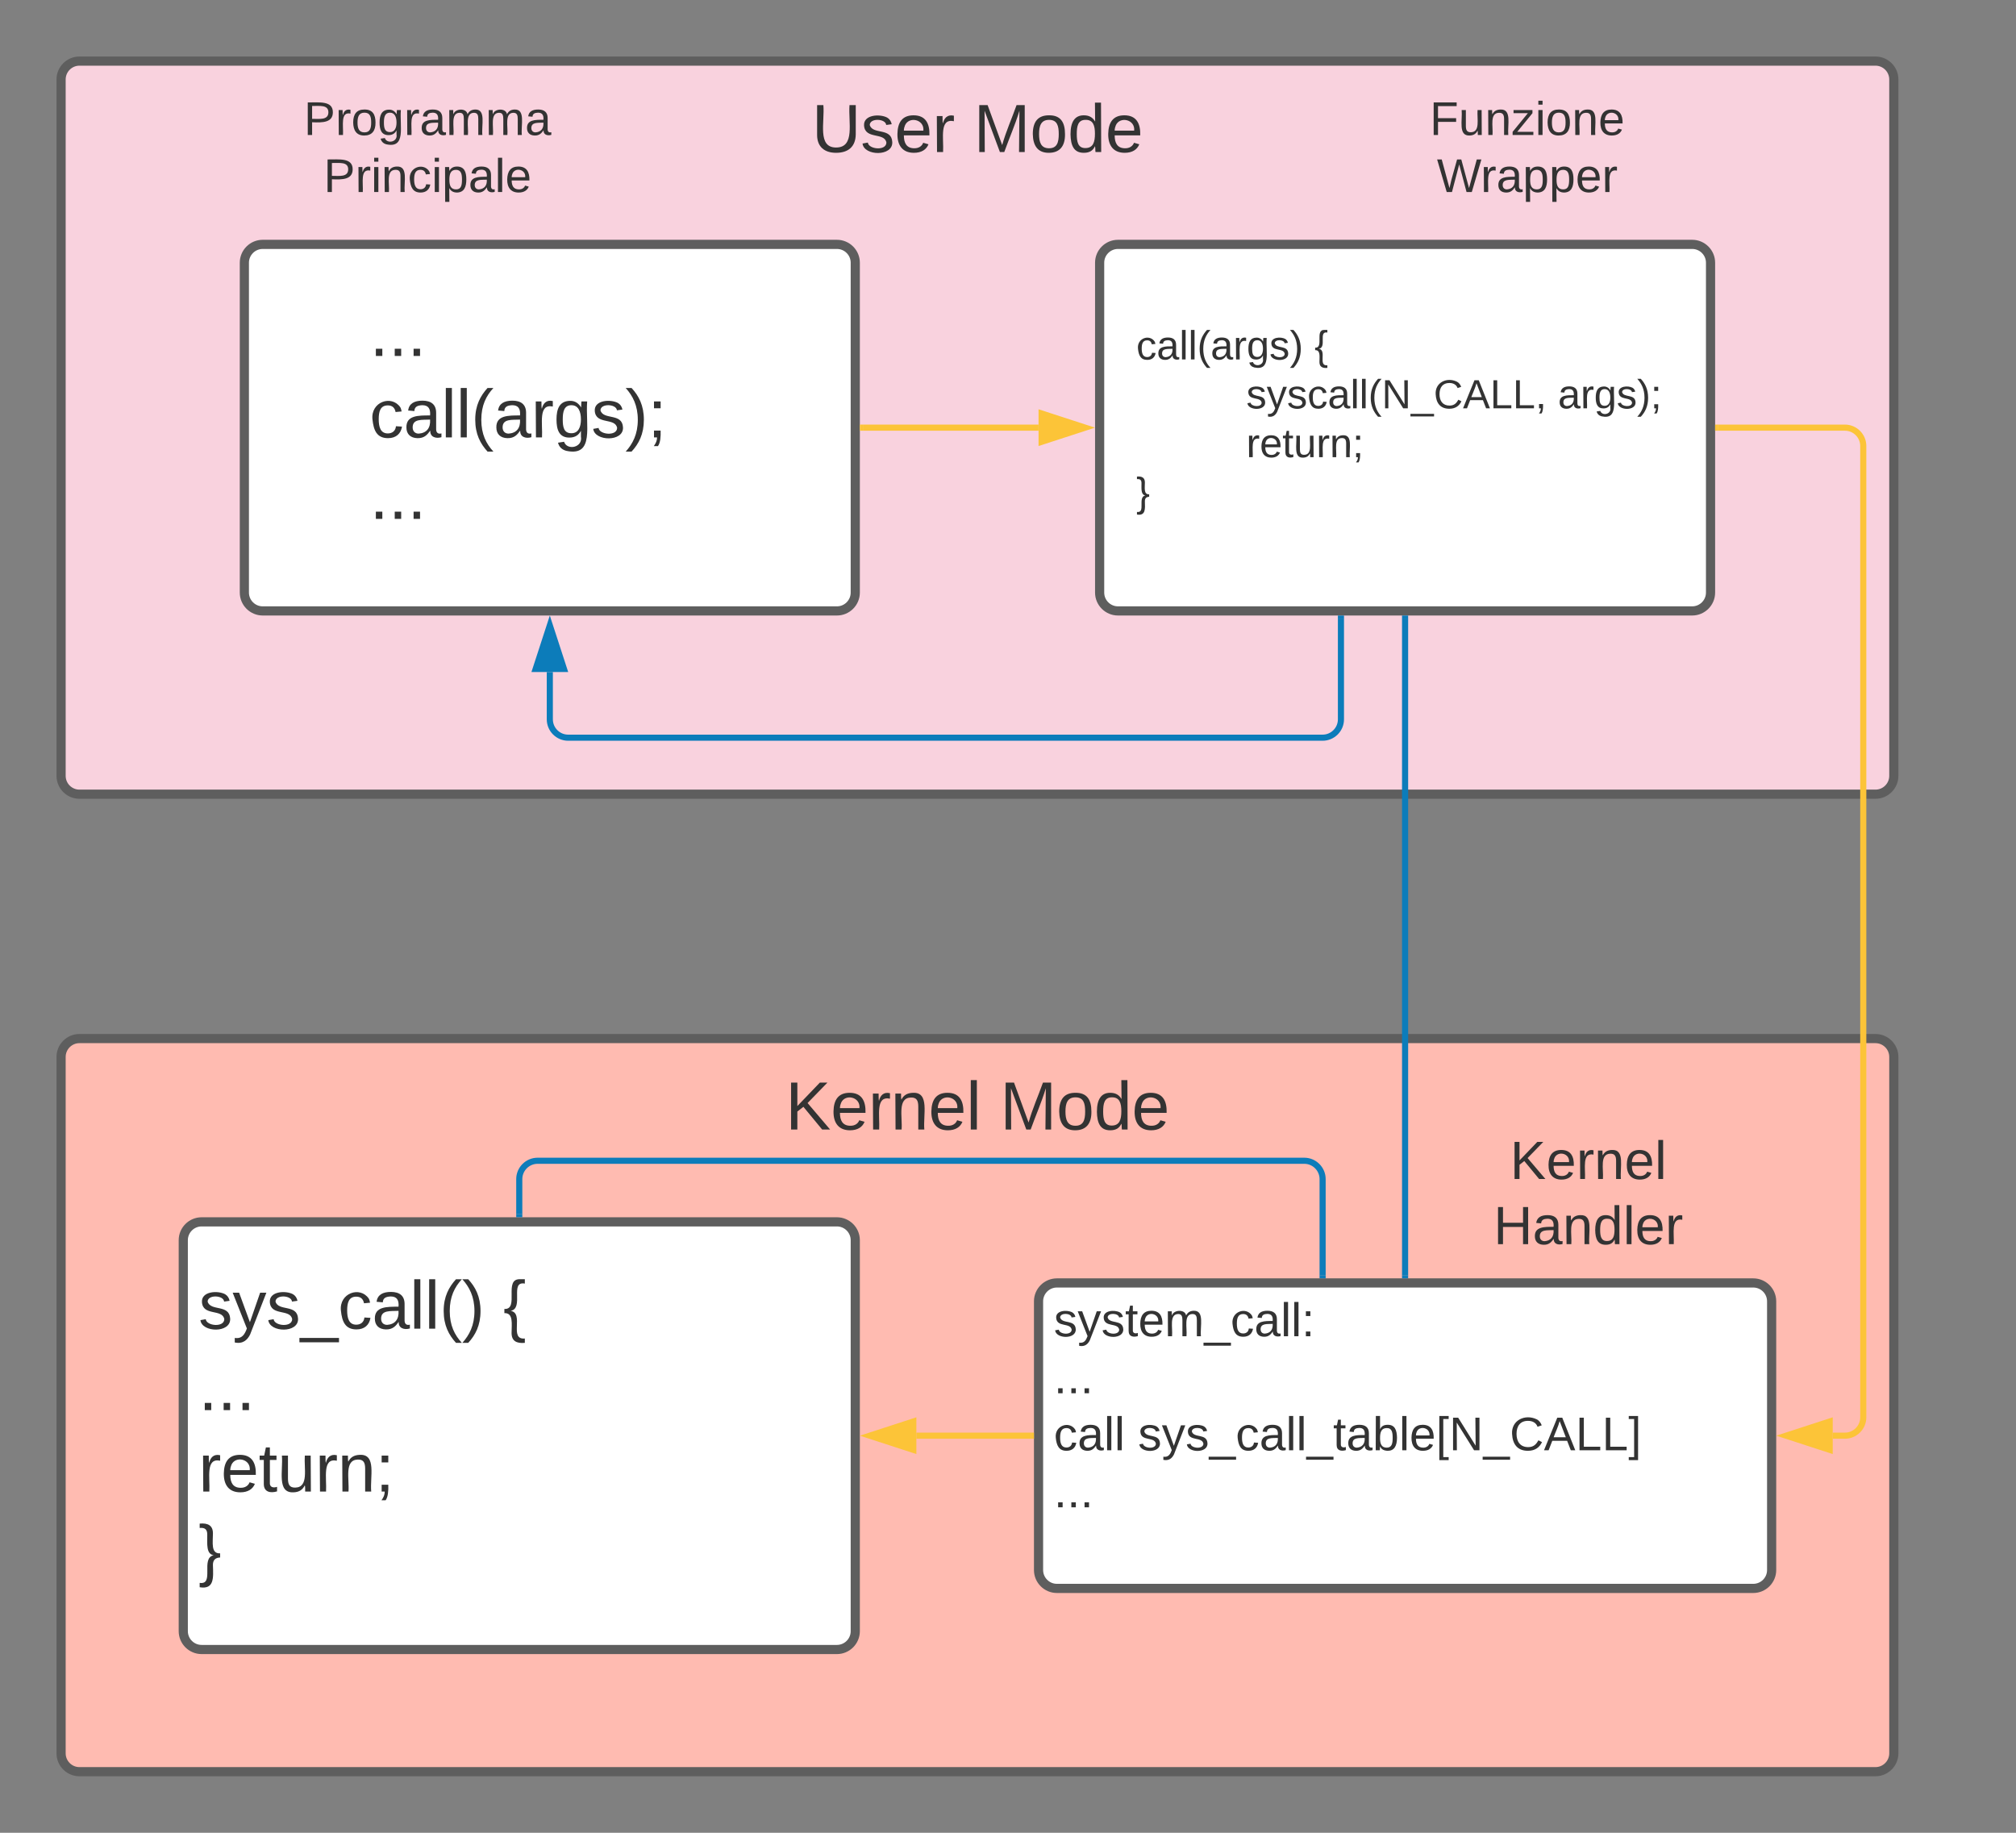 <svg xmlns="http://www.w3.org/2000/svg" xmlns:xlink="http://www.w3.org/1999/xlink" xmlns:lucid="lucid" width="660" height="600"><rect width="100%" height="100%" fill="#808080" stroke="none"/><g transform="translate(-180 -140)" lucid:page-tab-id="0_0"><path d="M200 166c0-3.3 2.7-6 6-6h588c3.3 0 6 2.7 6 6v228c0 3.3-2.7 6-6 6H206c-3.3 0-6-2.7-6-6z" stroke="#5e5e5e" stroke-width="3" fill="#f9d2de"/><use xlink:href="#a" transform="matrix(1,0,0,1,212,172) translate(233.772 17.778)"/><use xlink:href="#b" transform="matrix(1,0,0,1,212,172) translate(286.735 17.778)"/><path d="M260 226c0-3.3 2.7-6 6-6h188c3.3 0 6 2.7 6 6v108c0 3.3-2.7 6-6 6H266c-3.3 0-6-2.7-6-6z" stroke="#5e5e5e" stroke-width="3" fill="#fff"/><use xlink:href="#c" transform="matrix(1,0,0,1,265,225) translate(36.01 31.528)"/><use xlink:href="#d" transform="matrix(1,0,0,1,265,225) translate(36.01 58.194)"/><use xlink:href="#e" transform="matrix(1,0,0,1,265,225) translate(36.01 84.861)"/><path d="M540 226c0-3.3 2.7-6 6-6h188c3.3 0 6 2.7 6 6v108c0 3.3-2.7 6-6 6H546c-3.3 0-6-2.7-6-6z" stroke="#5e5e5e" stroke-width="3" fill="#fff"/><use xlink:href="#f" transform="matrix(1,0,0,1,552,232) translate(0 25.667)"/><use xlink:href="#g" transform="matrix(1,0,0,1,552,232) translate(58.333 25.667)"/><use xlink:href="#h" transform="matrix(1,0,0,1,552,232) translate(36.01 41.667)"/><use xlink:href="#i" transform="matrix(1,0,0,1,552,232) translate(138.047 41.667)"/><use xlink:href="#j" transform="matrix(1,0,0,1,552,232) translate(36.01 57.667)"/><use xlink:href="#k" transform="matrix(1,0,0,1,552,232) translate(0 73.667)"/><path d="M462.5 280H520" stroke="#fcc438" stroke-width="2" fill="none"/><path d="M462.53 281h-1.03v-2h1.03z" fill="#fcc438"/><path d="M535.26 280L521 284.64v-9.28z" stroke="#fcc438" stroke-width="2" fill="#fcc438"/><path d="M200 166c0-3.3 2.7-6 6-6h228c3.3 0 6 2.7 6 6v51.33c0 3.32-2.7 6-6 6H206c-3.3 0-6-2.68-6-6z" stroke="#000" stroke-opacity="0" stroke-width="3" fill="#fff" fill-opacity="0"/><use xlink:href="#l" transform="matrix(1,0,0,1,205,165) translate(74.469 19.194)"/><use xlink:href="#m" transform="matrix(1,0,0,1,205,165) translate(80.951 37.861)"/><path d="M560 166c0-3.3 2.7-6 6-6h228c3.3 0 6 2.7 6 6v51.33c0 3.32-2.7 6-6 6H566c-3.3 0-6-2.68-6-6z" stroke="#000" stroke-opacity="0" stroke-width="3" fill="#fff" fill-opacity="0"/><use xlink:href="#n" transform="matrix(1,0,0,1,565,165) translate(83.068 19.194)"/><use xlink:href="#o" transform="matrix(1,0,0,1,565,165) translate(85.401 37.861)"/><path d="M200 486c0-3.3 2.7-6 6-6h588c3.3 0 6 2.7 6 6v228c0 3.3-2.7 6-6 6H206c-3.3 0-6-2.7-6-6z" stroke="#5e5e5e" stroke-width="3" fill="#ffbbb1"/><use xlink:href="#p" transform="matrix(1,0,0,1,212,492) translate(225.13 17.778)"/><use xlink:href="#b" transform="matrix(1,0,0,1,212,492) translate(295.377 17.778)"/><path d="M520 566c0-3.3 2.7-6 6-6h228c3.3 0 6 2.7 6 6v88c0 3.3-2.7 6-6 6H526c-3.3 0-6-2.7-6-6z" stroke="#5e5e5e" stroke-width="3" fill="#fff"/><use xlink:href="#q" transform="matrix(1,0,0,1,525,565) translate(0 12.444)"/><use xlink:href="#r" transform="matrix(1,0,0,1,525,565) translate(0 31.111)"/><use xlink:href="#s" transform="matrix(1,0,0,1,525,565) translate(0 49.778)"/><use xlink:href="#t" transform="matrix(1,0,0,1,525,565) translate(27.568 49.778)"/><use xlink:href="#u" transform="matrix(1,0,0,1,525,565) translate(0 68.444)"/><path d="M742.5 280H784c3.3 0 6 2.7 6 6v318c0 3.3-2.7 6-6 6h-4" stroke="#fcc438" stroke-width="2" fill="none"/><path d="M742.53 281h-1.03v-2h1.03z" fill="#fcc438"/><path d="M764.74 610l14.26-4.64v9.28z" stroke="#fcc438" stroke-width="2" fill="#fcc438"/><path d="M580 506c0-3.3 2.7-6 6-6h228c3.3 0 6 2.7 6 6v51.33c0 3.32-2.7 6-6 6H586c-3.3 0-6-2.68-6-6z" stroke="#000" stroke-opacity="0" stroke-width="3" fill="#fff" fill-opacity="0"/><use xlink:href="#v" transform="matrix(1,0,0,1,585,505) translate(89.37 20.972)"/><use xlink:href="#w" transform="matrix(1,0,0,1,585,505) translate(83.963 42.306)"/><path d="M240 546c0-3.3 2.7-6 6-6h208c3.3 0 6 2.7 6 6v128c0 3.3-2.7 6-6 6H246c-3.3 0-6-2.7-6-6z" stroke="#5e5e5e" stroke-width="3" fill="#fff"/><g><use xlink:href="#x" transform="matrix(1,0,0,1,245,545) translate(0 29.965)"/><use xlink:href="#y" transform="matrix(1,0,0,1,245,545) translate(99.753 29.965)"/><use xlink:href="#z" transform="matrix(1,0,0,1,245,545) translate(0 56.632)"/><use xlink:href="#A" transform="matrix(1,0,0,1,245,545) translate(0 83.299)"/><use xlink:href="#B" transform="matrix(1,0,0,1,245,545) translate(0 109.965)"/></g><path d="M517.5 610H480" stroke="#fcc438" stroke-width="2" fill="none"/><path d="M518.5 611h-1.03v-2h1.03z" fill="#fcc438"/><path d="M464.74 610l14.26-4.64v9.28z" stroke="#fcc438" stroke-width="2" fill="#fcc438"/><path d="M619 342.5v33c0 3.3-2.7 6-6 6H366c-3.3 0-6-2.7-6-6V360" stroke="#0c7cba" stroke-width="2" fill="none"/><path d="M620 342.53h-2v-1.03h2z" fill="#0c7cba"/><path d="M360 344.74l4.64 14.26h-9.28z" stroke="#0c7cba" stroke-width="2" fill="#0c7cba"/><path d="M640 557.5v-215" stroke="#0c7cba" stroke-width="2" fill="none"/><path d="M641 558.5h-2v-1.03h2zM641 342.53h-2v-1.03h2z" fill="#0c7cba"/><path d="M350 537.5V526c0-3.3 2.7-6 6-6h251c3.3 0 6 2.7 6 6v31.5" stroke="#0c7cba" stroke-width="2" fill="none"/><path d="M351 538.5h-2v-1.03h2zM614 558.5h-2v-1.03h2z" fill="#0c7cba"/><defs><path fill="#333" d="M232-93c-1 65-40 97-104 97C67 4 28-28 28-90v-158h33c8 89-33 224 67 224 102 0 64-133 71-224h33v155" id="C"/><path fill="#333" d="M135-143c-3-34-86-38-87 0 15 53 115 12 119 90S17 21 10-45l28-5c4 36 97 45 98 0-10-56-113-15-118-90-4-57 82-63 122-42 12 7 21 19 24 35" id="D"/><path fill="#333" d="M100-194c63 0 86 42 84 106H49c0 40 14 67 53 68 26 1 43-12 49-29l28 8c-11 28-37 45-77 45C44 4 14-33 15-96c1-61 26-98 85-98zm52 81c6-60-76-77-97-28-3 7-6 17-6 28h103" id="E"/><path fill="#333" d="M114-163C36-179 61-72 57 0H25l-1-190h30c1 12-1 29 2 39 6-27 23-49 58-41v29" id="F"/><g id="a"><use transform="matrix(0.062,0,0,0.062,0,0)" xlink:href="#C"/><use transform="matrix(0.062,0,0,0.062,15.988,0)" xlink:href="#D"/><use transform="matrix(0.062,0,0,0.062,27.099,0)" xlink:href="#E"/><use transform="matrix(0.062,0,0,0.062,39.444,0)" xlink:href="#F"/></g><path fill="#333" d="M240 0l2-218c-23 76-54 145-80 218h-23L58-218 59 0H30v-248h44l77 211c21-75 51-140 76-211h43V0h-30" id="G"/><path fill="#333" d="M100-194c62-1 85 37 85 99 1 63-27 99-86 99S16-35 15-95c0-66 28-99 85-99zM99-20c44 1 53-31 53-75 0-43-8-75-51-75s-53 32-53 75 10 74 51 75" id="H"/><path fill="#333" d="M85-194c31 0 48 13 60 33l-1-100h32l1 261h-30c-2-10 0-23-3-31C134-8 116 4 85 4 32 4 16-35 15-94c0-66 23-100 70-100zm9 24c-40 0-46 34-46 75 0 40 6 74 45 74 42 0 51-32 51-76 0-42-9-74-50-73" id="I"/><g id="b"><use transform="matrix(0.062,0,0,0.062,0,0)" xlink:href="#G"/><use transform="matrix(0.062,0,0,0.062,18.457,0)" xlink:href="#H"/><use transform="matrix(0.062,0,0,0.062,30.802,0)" xlink:href="#I"/><use transform="matrix(0.062,0,0,0.062,43.148,0)" xlink:href="#E"/></g><path fill="#333" d="M33 0v-38h34V0H33" id="J"/><g id="c"><use transform="matrix(0.062,0,0,0.062,0,0)" xlink:href="#J"/><use transform="matrix(0.062,0,0,0.062,6.173,0)" xlink:href="#J"/><use transform="matrix(0.062,0,0,0.062,12.346,0)" xlink:href="#J"/></g><path fill="#333" d="M96-169c-40 0-48 33-48 73s9 75 48 75c24 0 41-14 43-38l32 2c-6 37-31 61-74 61-59 0-76-41-82-99-10-93 101-131 147-64 4 7 5 14 7 22l-32 3c-4-21-16-35-41-35" id="K"/><path fill="#333" d="M141-36C126-15 110 5 73 4 37 3 15-17 15-53c-1-64 63-63 125-63 3-35-9-54-41-54-24 1-41 7-42 31l-33-3c5-37 33-52 76-52 45 0 72 20 72 64v82c-1 20 7 32 28 27v20c-31 9-61-2-59-35zM48-53c0 20 12 33 32 33 41-3 63-29 60-74-43 2-92-5-92 41" id="L"/><path fill="#333" d="M24 0v-261h32V0H24" id="M"/><path fill="#333" d="M87 75C49 33 22-17 22-94c0-76 28-126 65-167h31c-38 41-64 92-64 168S80 34 118 75H87" id="N"/><path fill="#333" d="M177-190C167-65 218 103 67 71c-23-6-38-20-44-43l32-5c15 47 100 32 89-28v-30C133-14 115 1 83 1 29 1 15-40 15-95c0-56 16-97 71-98 29-1 48 16 59 35 1-10 0-23 2-32h30zM94-22c36 0 50-32 50-73 0-42-14-75-50-75-39 0-46 34-46 75s6 73 46 73" id="O"/><path fill="#333" d="M33-261c38 41 65 92 65 168S71 34 33 75H2C39 34 66-17 66-93S39-220 2-261h31" id="P"/><path fill="#333" d="M68-36c1 33-1 63-14 82H32c9-13 17-26 17-46H33v-36h35zM33-154v-36h35v36H33" id="Q"/><g id="d"><use transform="matrix(0.062,0,0,0.062,0,0)" xlink:href="#K"/><use transform="matrix(0.062,0,0,0.062,11.111,0)" xlink:href="#L"/><use transform="matrix(0.062,0,0,0.062,23.457,0)" xlink:href="#M"/><use transform="matrix(0.062,0,0,0.062,28.333,0)" xlink:href="#M"/><use transform="matrix(0.062,0,0,0.062,33.21,0)" xlink:href="#N"/><use transform="matrix(0.062,0,0,0.062,40.556,0)" xlink:href="#L"/><use transform="matrix(0.062,0,0,0.062,52.901,0)" xlink:href="#F"/><use transform="matrix(0.062,0,0,0.062,60.247,0)" xlink:href="#O"/><use transform="matrix(0.062,0,0,0.062,72.593,0)" xlink:href="#D"/><use transform="matrix(0.062,0,0,0.062,83.704,0)" xlink:href="#P"/><use transform="matrix(0.062,0,0,0.062,91.049,0)" xlink:href="#Q"/></g><g id="e"><use transform="matrix(0.062,0,0,0.062,0,0)" xlink:href="#J"/><use transform="matrix(0.062,0,0,0.062,6.173,0)" xlink:href="#J"/><use transform="matrix(0.062,0,0,0.062,12.346,0)" xlink:href="#J"/></g><g id="f"><use transform="matrix(0.037,0,0,0.037,0,0)" xlink:href="#K"/><use transform="matrix(0.037,0,0,0.037,6.667,0)" xlink:href="#L"/><use transform="matrix(0.037,0,0,0.037,14.074,0)" xlink:href="#M"/><use transform="matrix(0.037,0,0,0.037,17,0)" xlink:href="#M"/><use transform="matrix(0.037,0,0,0.037,19.926,0)" xlink:href="#N"/><use transform="matrix(0.037,0,0,0.037,24.333,0)" xlink:href="#L"/><use transform="matrix(0.037,0,0,0.037,31.741,0)" xlink:href="#F"/><use transform="matrix(0.037,0,0,0.037,36.148,0)" xlink:href="#O"/><use transform="matrix(0.037,0,0,0.037,43.556,0)" xlink:href="#D"/><use transform="matrix(0.037,0,0,0.037,50.222,0)" xlink:href="#P"/></g><path fill="#333" d="M39-94c74 12-11 154 75 146v23c-44 4-70-10-70-52C44-23 55-84 6-82v-22c81 4-7-162 84-157h24v23c-82-15-2 131-75 144" id="R"/><use transform="matrix(0.037,0,0,0.037,0,0)" xlink:href="#R" id="g"/><path fill="#333" d="M179-190L93 31C79 59 56 82 12 73V49c39 6 53-20 64-50L1-190h34L92-34l54-156h33" id="S"/><path fill="#333" d="M190 0L58-211 59 0H30v-248h39L202-35l-2-213h31V0h-41" id="T"/><path fill="#333" d="M-5 72V49h209v23H-5" id="U"/><path fill="#333" d="M212-179c-10-28-35-45-73-45-59 0-87 40-87 99 0 60 29 101 89 101 43 0 62-24 78-52l27 14C228-24 195 4 139 4 59 4 22-46 18-125c-6-104 99-153 187-111 19 9 31 26 39 46" id="V"/><path fill="#333" d="M205 0l-28-72H64L36 0H1l101-248h38L239 0h-34zm-38-99l-47-123c-12 45-31 82-46 123h93" id="W"/><path fill="#333" d="M30 0v-248h33v221h125V0H30" id="X"/><path fill="#333" d="M68-38c1 34 0 65-14 84H32c9-13 17-26 17-46H33v-38h35" id="Y"/><g id="h"><use transform="matrix(0.037,0,0,0.037,0,0)" xlink:href="#D"/><use transform="matrix(0.037,0,0,0.037,6.667,0)" xlink:href="#S"/><use transform="matrix(0.037,0,0,0.037,13.333,0)" xlink:href="#D"/><use transform="matrix(0.037,0,0,0.037,20,0)" xlink:href="#K"/><use transform="matrix(0.037,0,0,0.037,26.667,0)" xlink:href="#L"/><use transform="matrix(0.037,0,0,0.037,34.074,0)" xlink:href="#M"/><use transform="matrix(0.037,0,0,0.037,37,0)" xlink:href="#M"/><use transform="matrix(0.037,0,0,0.037,39.926,0)" xlink:href="#N"/><use transform="matrix(0.037,0,0,0.037,44.333,0)" xlink:href="#T"/><use transform="matrix(0.037,0,0,0.037,53.926,0)" xlink:href="#U"/><use transform="matrix(0.037,0,0,0.037,61.333,0)" xlink:href="#V"/><use transform="matrix(0.037,0,0,0.037,70.926,0)" xlink:href="#W"/><use transform="matrix(0.037,0,0,0.037,79.815,0)" xlink:href="#X"/><use transform="matrix(0.037,0,0,0.037,87.222,0)" xlink:href="#X"/><use transform="matrix(0.037,0,0,0.037,94.63,0)" xlink:href="#Y"/></g><g id="i"><use transform="matrix(0.037,0,0,0.037,0,0)" xlink:href="#L"/><use transform="matrix(0.037,0,0,0.037,7.407,0)" xlink:href="#F"/><use transform="matrix(0.037,0,0,0.037,11.815,0)" xlink:href="#O"/><use transform="matrix(0.037,0,0,0.037,19.222,0)" xlink:href="#D"/><use transform="matrix(0.037,0,0,0.037,25.889,0)" xlink:href="#P"/><use transform="matrix(0.037,0,0,0.037,30.296,0)" xlink:href="#Q"/></g><path fill="#333" d="M59-47c-2 24 18 29 38 22v24C64 9 27 4 27-40v-127H5v-23h24l9-43h21v43h35v23H59v120" id="Z"/><path fill="#333" d="M84 4C-5 8 30-112 23-190h32v120c0 31 7 50 39 49 72-2 45-101 50-169h31l1 190h-30c-1-10 1-25-2-33-11 22-28 36-60 37" id="aa"/><path fill="#333" d="M117-194c89-4 53 116 60 194h-32v-121c0-31-8-49-39-48C34-167 62-67 57 0H25l-1-190h30c1 10-1 24 2 32 11-22 29-35 61-36" id="ab"/><g id="j"><use transform="matrix(0.037,0,0,0.037,0,0)" xlink:href="#F"/><use transform="matrix(0.037,0,0,0.037,4.407,0)" xlink:href="#E"/><use transform="matrix(0.037,0,0,0.037,11.815,0)" xlink:href="#Z"/><use transform="matrix(0.037,0,0,0.037,15.519,0)" xlink:href="#aa"/><use transform="matrix(0.037,0,0,0.037,22.926,0)" xlink:href="#F"/><use transform="matrix(0.037,0,0,0.037,27.333,0)" xlink:href="#ab"/><use transform="matrix(0.037,0,0,0.037,34.741,0)" xlink:href="#Q"/></g><path fill="#333" d="M76-40C78 24 84 88 6 75V52C86 64 9-79 80-94c-40-6-34-59-34-106 1-29-11-41-40-38v-23c44-4 70 10 70 52 0 47-12 108 38 105v22c-26 1-39 14-38 42" id="ac"/><use transform="matrix(0.037,0,0,0.037,0,0)" xlink:href="#ac" id="k"/><path fill="#333" d="M30-248c87 1 191-15 191 75 0 78-77 80-158 76V0H30v-248zm33 125c57 0 124 11 124-50 0-59-68-47-124-48v98" id="ad"/><path fill="#333" d="M210-169c-67 3-38 105-44 169h-31v-121c0-29-5-50-35-48C34-165 62-65 56 0H25l-1-190h30c1 10-1 24 2 32 10-44 99-50 107 0 11-21 27-35 58-36 85-2 47 119 55 194h-31v-121c0-29-5-49-35-48" id="ae"/><g id="l"><use transform="matrix(0.043,0,0,0.043,0,0)" xlink:href="#ad"/><use transform="matrix(0.043,0,0,0.043,10.37,0)" xlink:href="#F"/><use transform="matrix(0.043,0,0,0.043,15.512,0)" xlink:href="#H"/><use transform="matrix(0.043,0,0,0.043,24.154,0)" xlink:href="#O"/><use transform="matrix(0.043,0,0,0.043,32.796,0)" xlink:href="#F"/><use transform="matrix(0.043,0,0,0.043,37.938,0)" xlink:href="#L"/><use transform="matrix(0.043,0,0,0.043,46.58,0)" xlink:href="#ae"/><use transform="matrix(0.043,0,0,0.043,59.5,0)" xlink:href="#ae"/><use transform="matrix(0.043,0,0,0.043,72.42,0)" xlink:href="#L"/></g><path fill="#333" d="M24-231v-30h32v30H24zM24 0v-190h32V0H24" id="af"/><path fill="#333" d="M115-194c55 1 70 41 70 98S169 2 115 4C84 4 66-9 55-30l1 105H24l-1-265h31l2 30c10-21 28-34 59-34zm-8 174c40 0 45-34 45-75s-6-73-45-74c-42 0-51 32-51 76 0 43 10 73 51 73" id="ag"/><g id="m"><use transform="matrix(0.043,0,0,0.043,0,0)" xlink:href="#ad"/><use transform="matrix(0.043,0,0,0.043,10.37,0)" xlink:href="#F"/><use transform="matrix(0.043,0,0,0.043,15.512,0)" xlink:href="#af"/><use transform="matrix(0.043,0,0,0.043,18.926,0)" xlink:href="#ab"/><use transform="matrix(0.043,0,0,0.043,27.568,0)" xlink:href="#K"/><use transform="matrix(0.043,0,0,0.043,35.346,0)" xlink:href="#af"/><use transform="matrix(0.043,0,0,0.043,38.759,0)" xlink:href="#ag"/><use transform="matrix(0.043,0,0,0.043,47.401,0)" xlink:href="#L"/><use transform="matrix(0.043,0,0,0.043,56.043,0)" xlink:href="#M"/><use transform="matrix(0.043,0,0,0.043,59.457,0)" xlink:href="#E"/></g><path fill="#333" d="M63-220v92h138v28H63V0H30v-248h175v28H63" id="ah"/><path fill="#333" d="M9 0v-24l116-142H16v-24h144v24L44-24h123V0H9" id="ai"/><g id="n"><use transform="matrix(0.043,0,0,0.043,0,0)" xlink:href="#ah"/><use transform="matrix(0.043,0,0,0.043,9.463,0)" xlink:href="#aa"/><use transform="matrix(0.043,0,0,0.043,18.105,0)" xlink:href="#ab"/><use transform="matrix(0.043,0,0,0.043,26.747,0)" xlink:href="#ai"/><use transform="matrix(0.043,0,0,0.043,34.525,0)" xlink:href="#af"/><use transform="matrix(0.043,0,0,0.043,37.938,0)" xlink:href="#H"/><use transform="matrix(0.043,0,0,0.043,46.58,0)" xlink:href="#ab"/><use transform="matrix(0.043,0,0,0.043,55.222,0)" xlink:href="#E"/></g><path fill="#333" d="M266 0h-40l-56-210L115 0H75L2-248h35L96-30l15-64 43-154h32l59 218 59-218h35" id="aj"/><g id="o"><use transform="matrix(0.043,0,0,0.043,0,0)" xlink:href="#aj"/><use transform="matrix(0.043,0,0,0.043,14.346,0)" xlink:href="#F"/><use transform="matrix(0.043,0,0,0.043,19.488,0)" xlink:href="#L"/><use transform="matrix(0.043,0,0,0.043,28.13,0)" xlink:href="#ag"/><use transform="matrix(0.043,0,0,0.043,36.772,0)" xlink:href="#ag"/><use transform="matrix(0.043,0,0,0.043,45.414,0)" xlink:href="#E"/><use transform="matrix(0.043,0,0,0.043,54.056,0)" xlink:href="#F"/></g><path fill="#333" d="M194 0L95-120 63-95V0H30v-248h33v124l119-124h40L117-140 236 0h-42" id="ak"/><g id="p"><use transform="matrix(0.062,0,0,0.062,0,0)" xlink:href="#ak"/><use transform="matrix(0.062,0,0,0.062,14.815,0)" xlink:href="#E"/><use transform="matrix(0.062,0,0,0.062,27.16,0)" xlink:href="#F"/><use transform="matrix(0.062,0,0,0.062,34.506,0)" xlink:href="#ab"/><use transform="matrix(0.062,0,0,0.062,46.852,0)" xlink:href="#E"/><use transform="matrix(0.062,0,0,0.062,59.198,0)" xlink:href="#M"/></g><path fill="#333" d="M33-154v-36h34v36H33zM33 0v-36h34V0H33" id="al"/><g id="q"><use transform="matrix(0.043,0,0,0.043,0,0)" xlink:href="#D"/><use transform="matrix(0.043,0,0,0.043,7.778,0)" xlink:href="#S"/><use transform="matrix(0.043,0,0,0.043,15.556,0)" xlink:href="#D"/><use transform="matrix(0.043,0,0,0.043,23.333,0)" xlink:href="#Z"/><use transform="matrix(0.043,0,0,0.043,27.654,0)" xlink:href="#E"/><use transform="matrix(0.043,0,0,0.043,36.296,0)" xlink:href="#ae"/><use transform="matrix(0.043,0,0,0.043,49.216,0)" xlink:href="#U"/><use transform="matrix(0.043,0,0,0.043,57.858,0)" xlink:href="#K"/><use transform="matrix(0.043,0,0,0.043,65.636,0)" xlink:href="#L"/><use transform="matrix(0.043,0,0,0.043,74.278,0)" xlink:href="#M"/><use transform="matrix(0.043,0,0,0.043,77.691,0)" xlink:href="#M"/><use transform="matrix(0.043,0,0,0.043,81.105,0)" xlink:href="#al"/></g><g id="r"><use transform="matrix(0.043,0,0,0.043,0,0)" xlink:href="#J"/><use transform="matrix(0.043,0,0,0.043,4.321,0)" xlink:href="#J"/><use transform="matrix(0.043,0,0,0.043,8.642,0)" xlink:href="#J"/></g><g id="s"><use transform="matrix(0.043,0,0,0.043,0,0)" xlink:href="#K"/><use transform="matrix(0.043,0,0,0.043,7.778,0)" xlink:href="#L"/><use transform="matrix(0.043,0,0,0.043,16.42,0)" xlink:href="#M"/><use transform="matrix(0.043,0,0,0.043,19.833,0)" xlink:href="#M"/></g><path fill="#333" d="M115-194c53 0 69 39 70 98 0 66-23 100-70 100C84 3 66-7 56-30L54 0H23l1-261h32v101c10-23 28-34 59-34zm-8 174c40 0 45-34 45-75 0-40-5-75-45-74-42 0-51 32-51 76 0 43 10 73 51 73" id="am"/><path fill="#333" d="M26 75v-336h71v23H56V52h41v23H26" id="an"/><path fill="#333" d="M3 75V52h41v-290H3v-23h71V75H3" id="ao"/><g id="t"><use transform="matrix(0.043,0,0,0.043,0,0)" xlink:href="#D"/><use transform="matrix(0.043,0,0,0.043,7.778,0)" xlink:href="#S"/><use transform="matrix(0.043,0,0,0.043,15.556,0)" xlink:href="#D"/><use transform="matrix(0.043,0,0,0.043,23.333,0)" xlink:href="#U"/><use transform="matrix(0.043,0,0,0.043,31.975,0)" xlink:href="#K"/><use transform="matrix(0.043,0,0,0.043,39.753,0)" xlink:href="#L"/><use transform="matrix(0.043,0,0,0.043,48.395,0)" xlink:href="#M"/><use transform="matrix(0.043,0,0,0.043,51.809,0)" xlink:href="#M"/><use transform="matrix(0.043,0,0,0.043,55.222,0)" xlink:href="#U"/><use transform="matrix(0.043,0,0,0.043,63.864,0)" xlink:href="#Z"/><use transform="matrix(0.043,0,0,0.043,68.185,0)" xlink:href="#L"/><use transform="matrix(0.043,0,0,0.043,76.827,0)" xlink:href="#am"/><use transform="matrix(0.043,0,0,0.043,85.469,0)" xlink:href="#M"/><use transform="matrix(0.043,0,0,0.043,88.883,0)" xlink:href="#E"/><use transform="matrix(0.043,0,0,0.043,97.525,0)" xlink:href="#an"/><use transform="matrix(0.043,0,0,0.043,101.846,0)" xlink:href="#T"/><use transform="matrix(0.043,0,0,0.043,113.037,0)" xlink:href="#U"/><use transform="matrix(0.043,0,0,0.043,121.679,0)" xlink:href="#V"/><use transform="matrix(0.043,0,0,0.043,132.87,0)" xlink:href="#W"/><use transform="matrix(0.043,0,0,0.043,143.241,0)" xlink:href="#X"/><use transform="matrix(0.043,0,0,0.043,151.883,0)" xlink:href="#X"/><use transform="matrix(0.043,0,0,0.043,160.525,0)" xlink:href="#ao"/></g><g id="u"><use transform="matrix(0.043,0,0,0.043,0,0)" xlink:href="#J"/><use transform="matrix(0.043,0,0,0.043,4.321,0)" xlink:href="#J"/><use transform="matrix(0.043,0,0,0.043,8.642,0)" xlink:href="#J"/></g><g id="v"><use transform="matrix(0.049,0,0,0.049,0,0)" xlink:href="#ak"/><use transform="matrix(0.049,0,0,0.049,11.852,0)" xlink:href="#E"/><use transform="matrix(0.049,0,0,0.049,21.728,0)" xlink:href="#F"/><use transform="matrix(0.049,0,0,0.049,27.605,0)" xlink:href="#ab"/><use transform="matrix(0.049,0,0,0.049,37.481,0)" xlink:href="#E"/><use transform="matrix(0.049,0,0,0.049,47.358,0)" xlink:href="#M"/></g><path fill="#333" d="M197 0v-115H63V0H30v-248h33v105h134v-105h34V0h-34" id="ap"/><g id="w"><use transform="matrix(0.049,0,0,0.049,0,0)" xlink:href="#ap"/><use transform="matrix(0.049,0,0,0.049,12.79,0)" xlink:href="#L"/><use transform="matrix(0.049,0,0,0.049,22.667,0)" xlink:href="#ab"/><use transform="matrix(0.049,0,0,0.049,32.543,0)" xlink:href="#I"/><use transform="matrix(0.049,0,0,0.049,42.42,0)" xlink:href="#M"/><use transform="matrix(0.049,0,0,0.049,46.321,0)" xlink:href="#E"/><use transform="matrix(0.049,0,0,0.049,56.198,0)" xlink:href="#F"/></g><g id="x"><use transform="matrix(0.062,0,0,0.062,0,0)" xlink:href="#D"/><use transform="matrix(0.062,0,0,0.062,11.111,0)" xlink:href="#S"/><use transform="matrix(0.062,0,0,0.062,22.222,0)" xlink:href="#D"/><use transform="matrix(0.062,0,0,0.062,33.333,0)" xlink:href="#U"/><use transform="matrix(0.062,0,0,0.062,45.679,0)" xlink:href="#K"/><use transform="matrix(0.062,0,0,0.062,56.79,0)" xlink:href="#L"/><use transform="matrix(0.062,0,0,0.062,69.136,0)" xlink:href="#M"/><use transform="matrix(0.062,0,0,0.062,74.012,0)" xlink:href="#M"/><use transform="matrix(0.062,0,0,0.062,78.889,0)" xlink:href="#N"/><use transform="matrix(0.062,0,0,0.062,86.235,0)" xlink:href="#P"/></g><use transform="matrix(0.062,0,0,0.062,0,0)" xlink:href="#R" id="y"/><g id="z"><use transform="matrix(0.062,0,0,0.062,0,0)" xlink:href="#J"/><use transform="matrix(0.062,0,0,0.062,6.173,0)" xlink:href="#J"/><use transform="matrix(0.062,0,0,0.062,12.346,0)" xlink:href="#J"/></g><g id="A"><use transform="matrix(0.062,0,0,0.062,0,0)" xlink:href="#F"/><use transform="matrix(0.062,0,0,0.062,7.346,0)" xlink:href="#E"/><use transform="matrix(0.062,0,0,0.062,19.691,0)" xlink:href="#Z"/><use transform="matrix(0.062,0,0,0.062,25.864,0)" xlink:href="#aa"/><use transform="matrix(0.062,0,0,0.062,38.21,0)" xlink:href="#F"/><use transform="matrix(0.062,0,0,0.062,45.556,0)" xlink:href="#ab"/><use transform="matrix(0.062,0,0,0.062,57.901,0)" xlink:href="#Q"/></g><use transform="matrix(0.062,0,0,0.062,0,0)" xlink:href="#ac" id="B"/></defs></g></svg>